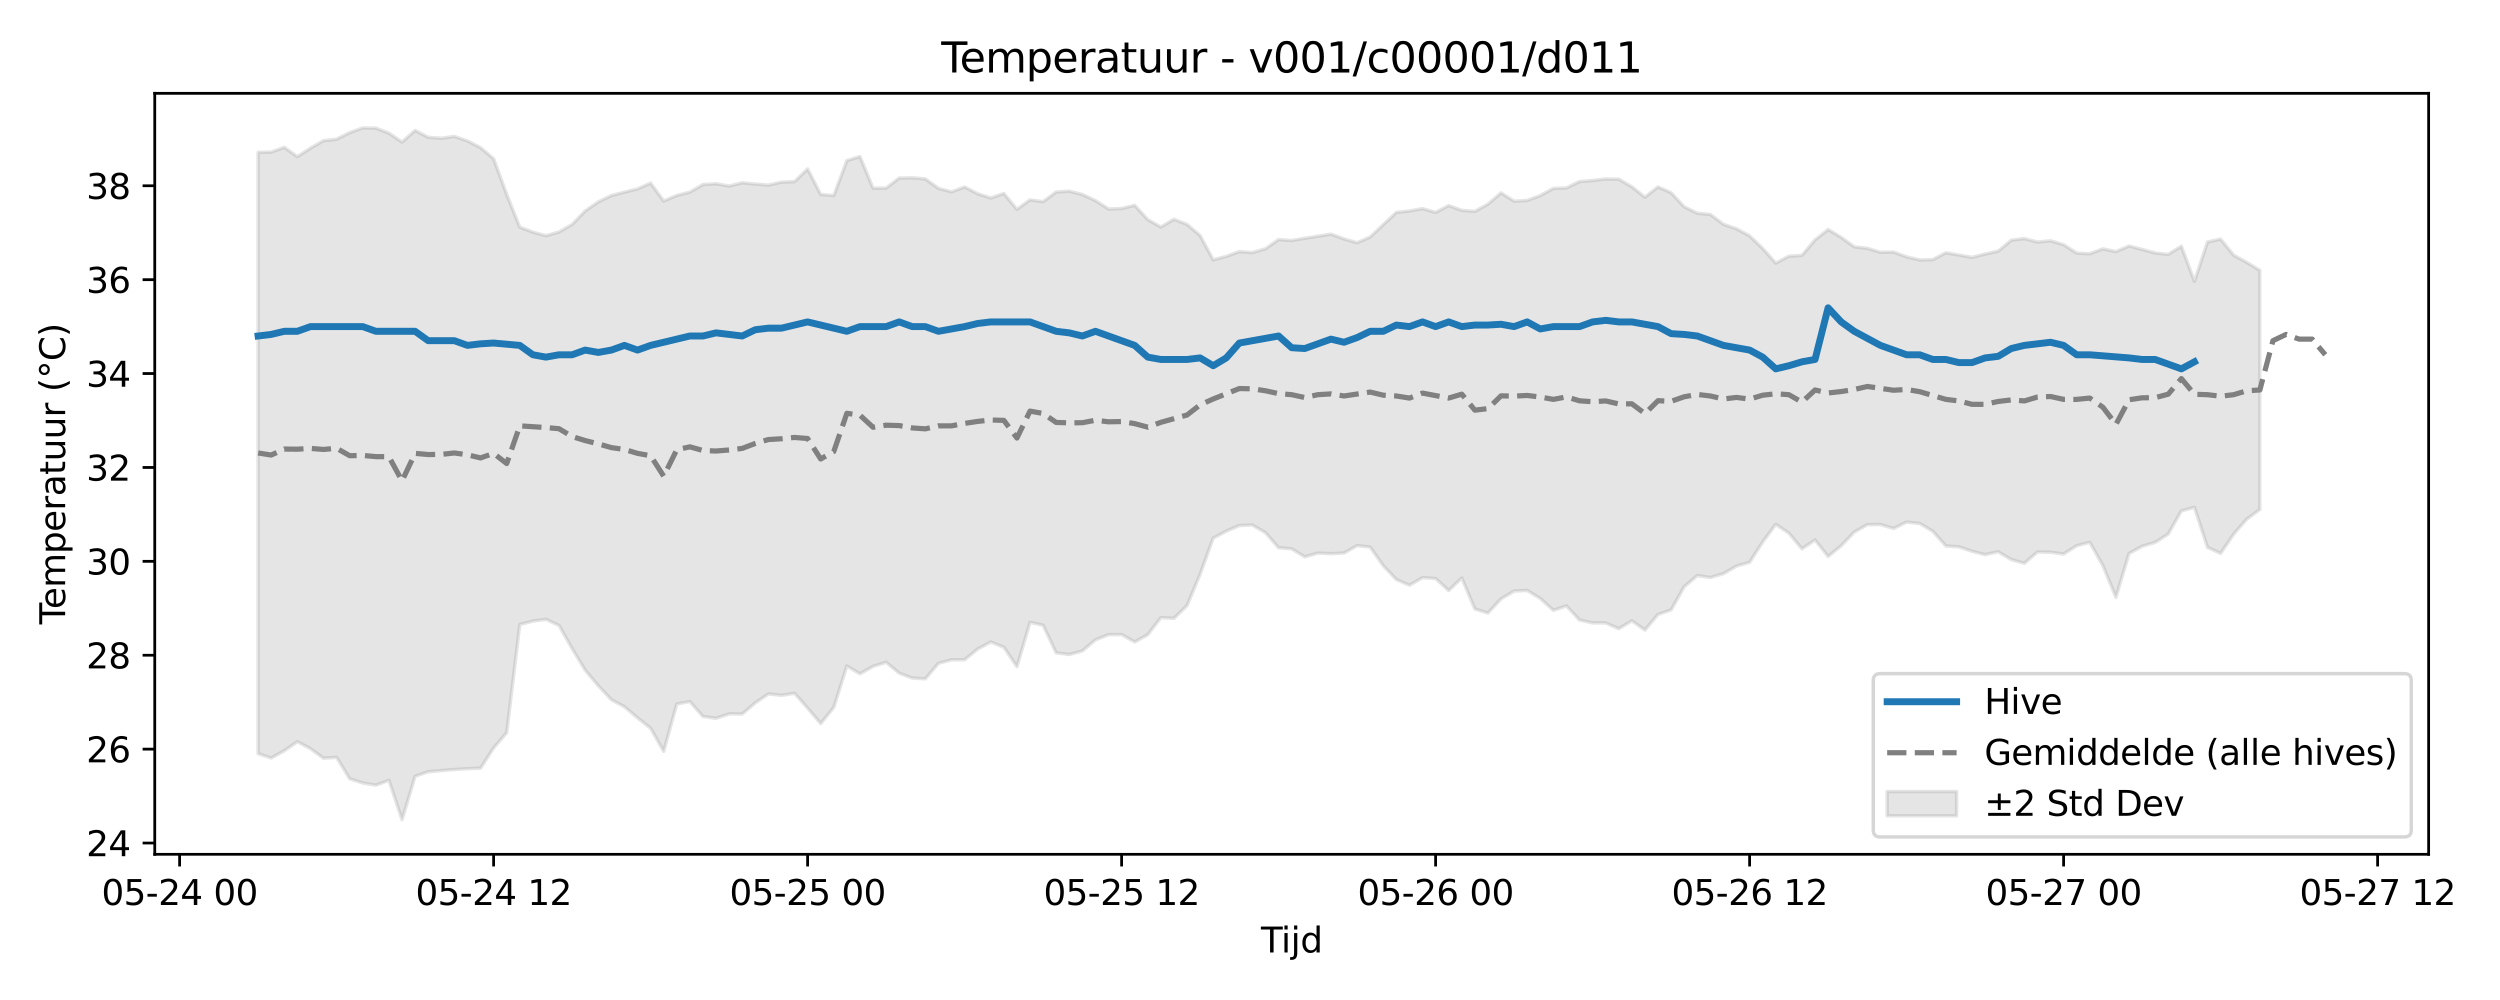 <?xml version="1.0" encoding="utf-8" standalone="no"?>
<!DOCTYPE svg PUBLIC "-//W3C//DTD SVG 1.1//EN"
  "http://www.w3.org/Graphics/SVG/1.1/DTD/svg11.dtd">
<svg xmlns:xlink="http://www.w3.org/1999/xlink" width="720pt" height="288pt" viewBox="0 0 720 288" xmlns="http://www.w3.org/2000/svg" version="1.1">
 <defs>
  <style type="text/css">*{stroke-linejoin: round; stroke-linecap: butt}</style>
 </defs>
 <g id="figure_1">
  <g id="patch_1">
   <path d="M 0 288 
L 720 288 
L 720 0 
L 0 0 
z
" style="fill: #ffffff"/>
  </g>
  <g id="axes_1">
   <g id="patch_2">
    <path d="M 44.57 246.04 
L 699.446 246.04 
L 699.446 26.88 
L 44.57 26.88 
z
" style="fill: #ffffff"/>
   </g>
   <g id="FillBetweenPolyCollection_1">
    <defs>
     <path id="maba91bcdb8" d="M 74.337 -244.13 
L 74.337 -70.957 
L 78.105 -69.687 
L 81.873 -71.782 
L 85.641 -74.391 
L 89.409 -72.397 
L 93.177 -69.637 
L 96.945 -69.883 
L 100.713 -63.713 
L 104.481 -62.502 
L 108.249 -61.875 
L 112.017 -63.262 
L 115.785 -51.922 
L 119.553 -64.438 
L 123.321 -65.73 
L 127.089 -66.07 
L 130.857 -66.375 
L 134.625 -66.624 
L 138.393 -66.769 
L 142.161 -72.581 
L 145.929 -76.986 
L 149.697 -108.134 
L 153.465 -109.117 
L 157.233 -109.633 
L 161.001 -107.872 
L 164.769 -101.206 
L 168.537 -94.987 
L 172.305 -90.502 
L 176.073 -86.492 
L 179.841 -84.457 
L 183.609 -81.273 
L 187.377 -78.252 
L 191.145 -71.609 
L 194.913 -85.254 
L 198.681 -85.956 
L 202.449 -81.662 
L 206.217 -81.135 
L 209.985 -82.392 
L 213.753 -82.361 
L 217.521 -85.578 
L 221.289 -88.126 
L 225.057 -87.739 
L 228.825 -88.329 
L 232.593 -84.074 
L 236.361 -79.616 
L 240.129 -84.271 
L 243.897 -96.202 
L 247.665 -93.943 
L 251.433 -96.08 
L 255.201 -97.273 
L 258.969 -94.139 
L 262.736 -92.714 
L 266.504 -92.507 
L 270.272 -96.965 
L 274.04 -97.968 
L 277.808 -97.986 
L 281.576 -101.076 
L 285.344 -103.115 
L 289.112 -101.591 
L 292.88 -95.995 
L 296.648 -108.771 
L 300.416 -107.933 
L 304.184 -99.953 
L 307.952 -99.5 
L 311.72 -100.528 
L 315.488 -103.72 
L 319.256 -105.224 
L 323.024 -105.251 
L 326.792 -103.121 
L 330.56 -105.219 
L 334.328 -110.129 
L 338.096 -109.917 
L 341.864 -113.588 
L 345.632 -122.631 
L 349.4 -133.014 
L 353.168 -135.038 
L 356.936 -136.657 
L 360.704 -136.785 
L 364.472 -134.566 
L 368.24 -130.263 
L 372.008 -129.933 
L 375.776 -127.637 
L 379.544 -128.704 
L 383.312 -128.546 
L 387.08 -128.723 
L 390.848 -130.866 
L 394.616 -130.429 
L 398.384 -125.067 
L 402.152 -121.089 
L 405.92 -119.466 
L 409.688 -121.643 
L 413.456 -121.386 
L 417.224 -117.934 
L 420.992 -121.539 
L 424.76 -112.617 
L 428.528 -111.452 
L 432.296 -115.537 
L 436.064 -117.77 
L 439.832 -117.945 
L 443.6 -115.645 
L 447.368 -112.232 
L 451.136 -113.506 
L 454.904 -109.438 
L 458.672 -108.599 
L 462.44 -108.591 
L 466.208 -106.938 
L 469.976 -109.215 
L 473.744 -106.557 
L 477.512 -111.051 
L 481.28 -112.34 
L 485.048 -119.028 
L 488.816 -122.221 
L 492.584 -121.677 
L 496.352 -122.786 
L 500.12 -124.987 
L 503.888 -126.049 
L 507.656 -131.919 
L 511.424 -136.982 
L 515.192 -134.451 
L 518.96 -129.941 
L 522.728 -132.481 
L 526.496 -127.745 
L 530.264 -130.837 
L 534.032 -134.766 
L 537.8 -136.91 
L 541.568 -136.932 
L 545.336 -135.802 
L 549.104 -137.641 
L 552.872 -137.247 
L 556.64 -135.007 
L 560.408 -130.767 
L 564.176 -130.51 
L 567.944 -129.237 
L 571.712 -128.268 
L 575.479 -129.099 
L 579.247 -126.841 
L 583.015 -125.772 
L 586.783 -129.018 
L 590.551 -128.955 
L 594.319 -128.437 
L 598.087 -130.848 
L 601.855 -131.811 
L 605.623 -125.124 
L 609.391 -116.001 
L 613.159 -128.598 
L 616.927 -130.69 
L 620.695 -131.795 
L 624.463 -134.23 
L 628.231 -140.862 
L 631.999 -141.898 
L 635.767 -130.353 
L 639.535 -128.627 
L 643.303 -134.177 
L 647.071 -138.491 
L 650.839 -141.266 
L 650.839 -210.103 
L 650.839 -210.103 
L 647.071 -212.427 
L 643.303 -214.487 
L 639.535 -219.136 
L 635.767 -218.312 
L 631.999 -206.992 
L 628.231 -217.086 
L 624.463 -214.735 
L 620.695 -215.142 
L 616.927 -216.171 
L 613.159 -217.137 
L 609.391 -215.536 
L 605.623 -216.329 
L 601.855 -214.901 
L 598.087 -215.112 
L 594.319 -217.523 
L 590.551 -218.658 
L 586.783 -218.295 
L 583.015 -219.286 
L 579.247 -218.818 
L 575.479 -215.659 
L 571.712 -214.837 
L 567.944 -213.869 
L 564.176 -214.549 
L 560.408 -215.193 
L 556.64 -213.207 
L 552.872 -213.145 
L 549.104 -214.028 
L 545.336 -215.416 
L 541.568 -215.338 
L 537.8 -216.486 
L 534.032 -216.903 
L 530.264 -219.63 
L 526.496 -221.896 
L 522.728 -218.888 
L 518.96 -214.441 
L 515.192 -214.213 
L 511.424 -212.209 
L 507.656 -216.444 
L 503.888 -220.062 
L 500.12 -222.1 
L 496.352 -223.4 
L 492.584 -226.236 
L 488.816 -226.594 
L 485.048 -228.435 
L 481.28 -232.493 
L 477.512 -234.158 
L 473.744 -231.201 
L 469.976 -234.192 
L 466.208 -236.393 
L 462.44 -236.468 
L 458.672 -236.009 
L 454.904 -235.696 
L 451.136 -233.881 
L 447.368 -233.728 
L 443.6 -231.668 
L 439.832 -230.269 
L 436.064 -230.068 
L 432.296 -232.451 
L 428.528 -229.19 
L 424.76 -227.123 
L 420.992 -227.426 
L 417.224 -228.777 
L 413.456 -226.827 
L 409.688 -227.923 
L 405.92 -227.246 
L 402.152 -226.824 
L 398.384 -223.297 
L 394.616 -219.738 
L 390.848 -218.099 
L 387.08 -219.191 
L 383.312 -220.569 
L 379.544 -219.96 
L 375.776 -219.375 
L 372.008 -218.732 
L 368.24 -219.003 
L 364.472 -216.352 
L 360.704 -215.259 
L 356.936 -215.537 
L 353.168 -214.152 
L 349.4 -213.172 
L 345.632 -220.174 
L 341.864 -223.358 
L 338.096 -224.85 
L 334.328 -222.611 
L 330.56 -224.742 
L 326.792 -228.867 
L 323.024 -227.939 
L 319.256 -227.816 
L 315.488 -230.221 
L 311.72 -231.986 
L 307.952 -232.939 
L 304.184 -232.712 
L 300.416 -229.915 
L 296.648 -230.429 
L 292.88 -227.7 
L 289.112 -232.276 
L 285.344 -230.977 
L 281.576 -232.19 
L 277.808 -234.153 
L 274.04 -232.744 
L 270.272 -233.747 
L 266.504 -236.476 
L 262.736 -236.795 
L 258.969 -236.723 
L 255.201 -233.814 
L 251.433 -233.805 
L 247.665 -242.913 
L 243.897 -241.735 
L 240.129 -231.673 
L 236.361 -232.001 
L 232.593 -239.351 
L 228.825 -235.697 
L 225.057 -235.536 
L 221.289 -234.698 
L 217.521 -234.993 
L 213.753 -235.356 
L 209.985 -234.423 
L 206.217 -235.079 
L 202.449 -234.852 
L 198.681 -232.661 
L 194.913 -231.712 
L 191.145 -230.093 
L 187.377 -235.258 
L 183.609 -233.589 
L 179.841 -232.658 
L 176.073 -231.675 
L 172.305 -229.843 
L 168.537 -227.236 
L 164.769 -223.346 
L 161.001 -221.187 
L 157.233 -220.102 
L 153.465 -221.144 
L 149.697 -222.577 
L 145.929 -232.017 
L 142.161 -242.281 
L 138.393 -245.464 
L 134.625 -247.411 
L 130.857 -248.712 
L 127.089 -248.191 
L 123.321 -248.456 
L 119.553 -250.424 
L 115.785 -247.076 
L 112.017 -249.647 
L 108.249 -251.109 
L 104.481 -251.158 
L 100.713 -249.797 
L 96.945 -247.909 
L 93.177 -247.479 
L 89.409 -245.32 
L 85.641 -242.875 
L 81.873 -245.559 
L 78.105 -244.199 
L 74.337 -244.13 
z
" style="stroke: #808080; stroke-opacity: 0.2"/>
    </defs>
    <g clip-path="url(#peae46ed55b)">
     <use xlink:href="#maba91bcdb8" x="0" y="288" style="fill: #808080; fill-opacity: 0.2; stroke: #808080; stroke-opacity: 0.2"/>
    </g>
   </g>
   <g id="matplotlib.axis_1">
    <g id="xtick_1">
     <g id="line2d_1">
      <defs>
       <path id="m6ab0588219" d="M 0 0 
L 0 3.5 
" style="stroke: #000000; stroke-width: 0.8"/>
      </defs>
      <g>
       <use xlink:href="#m6ab0588219" x="51.729" y="246.04" style="stroke: #000000; stroke-width: 0.8"/>
      </g>
     </g>
     <g id="text_1">
      <!-- 05-24 00 -->
      <g transform="translate(29.249 260.638) scale(0.1 -0.1)">
       <defs>
        <path id="DejaVuSans-30" d="M 2034 4250 
Q 1547 4250 1301 3770 
Q 1056 3291 1056 2328 
Q 1056 1369 1301 889 
Q 1547 409 2034 409 
Q 2525 409 2770 889 
Q 3016 1369 3016 2328 
Q 3016 3291 2770 3770 
Q 2525 4250 2034 4250 
z
M 2034 4750 
Q 2819 4750 3233 4129 
Q 3647 3509 3647 2328 
Q 3647 1150 3233 529 
Q 2819 -91 2034 -91 
Q 1250 -91 836 529 
Q 422 1150 422 2328 
Q 422 3509 836 4129 
Q 1250 4750 2034 4750 
z
" transform="scale(0.016)"/>
        <path id="DejaVuSans-35" d="M 691 4666 
L 3169 4666 
L 3169 4134 
L 1269 4134 
L 1269 2991 
Q 1406 3038 1543 3061 
Q 1681 3084 1819 3084 
Q 2600 3084 3056 2656 
Q 3513 2228 3513 1497 
Q 3513 744 3044 326 
Q 2575 -91 1722 -91 
Q 1428 -91 1123 -41 
Q 819 9 494 109 
L 494 744 
Q 775 591 1075 516 
Q 1375 441 1709 441 
Q 2250 441 2565 725 
Q 2881 1009 2881 1497 
Q 2881 1984 2565 2268 
Q 2250 2553 1709 2553 
Q 1456 2553 1204 2497 
Q 953 2441 691 2322 
L 691 4666 
z
" transform="scale(0.016)"/>
        <path id="DejaVuSans-2d" d="M 313 2009 
L 1997 2009 
L 1997 1497 
L 313 1497 
L 313 2009 
z
" transform="scale(0.016)"/>
        <path id="DejaVuSans-32" d="M 1228 531 
L 3431 531 
L 3431 0 
L 469 0 
L 469 531 
Q 828 903 1448 1529 
Q 2069 2156 2228 2338 
Q 2531 2678 2651 2914 
Q 2772 3150 2772 3378 
Q 2772 3750 2511 3984 
Q 2250 4219 1831 4219 
Q 1534 4219 1204 4116 
Q 875 4013 500 3803 
L 500 4441 
Q 881 4594 1212 4672 
Q 1544 4750 1819 4750 
Q 2544 4750 2975 4387 
Q 3406 4025 3406 3419 
Q 3406 3131 3298 2873 
Q 3191 2616 2906 2266 
Q 2828 2175 2409 1742 
Q 1991 1309 1228 531 
z
" transform="scale(0.016)"/>
        <path id="DejaVuSans-34" d="M 2419 4116 
L 825 1625 
L 2419 1625 
L 2419 4116 
z
M 2253 4666 
L 3047 4666 
L 3047 1625 
L 3713 1625 
L 3713 1100 
L 3047 1100 
L 3047 0 
L 2419 0 
L 2419 1100 
L 313 1100 
L 313 1709 
L 2253 4666 
z
" transform="scale(0.016)"/>
        <path id="DejaVuSans-20" transform="scale(0.016)"/>
       </defs>
       <use xlink:href="#DejaVuSans-30"/>
       <use xlink:href="#DejaVuSans-35" transform="translate(63.623 0)"/>
       <use xlink:href="#DejaVuSans-2d" transform="translate(127.246 0)"/>
       <use xlink:href="#DejaVuSans-32" transform="translate(163.33 0)"/>
       <use xlink:href="#DejaVuSans-34" transform="translate(226.953 0)"/>
       <use xlink:href="#DejaVuSans-20" transform="translate(290.576 0)"/>
       <use xlink:href="#DejaVuSans-30" transform="translate(322.363 0)"/>
       <use xlink:href="#DejaVuSans-30" transform="translate(385.986 0)"/>
      </g>
     </g>
    </g>
    <g id="xtick_2">
     <g id="line2d_2">
      <g>
       <use xlink:href="#m6ab0588219" x="142.161" y="246.04" style="stroke: #000000; stroke-width: 0.8"/>
      </g>
     </g>
     <g id="text_2">
      <!-- 05-24 12 -->
      <g transform="translate(119.68 260.638) scale(0.1 -0.1)">
       <defs>
        <path id="DejaVuSans-31" d="M 794 531 
L 1825 531 
L 1825 4091 
L 703 3866 
L 703 4441 
L 1819 4666 
L 2450 4666 
L 2450 531 
L 3481 531 
L 3481 0 
L 794 0 
L 794 531 
z
" transform="scale(0.016)"/>
       </defs>
       <use xlink:href="#DejaVuSans-30"/>
       <use xlink:href="#DejaVuSans-35" transform="translate(63.623 0)"/>
       <use xlink:href="#DejaVuSans-2d" transform="translate(127.246 0)"/>
       <use xlink:href="#DejaVuSans-32" transform="translate(163.33 0)"/>
       <use xlink:href="#DejaVuSans-34" transform="translate(226.953 0)"/>
       <use xlink:href="#DejaVuSans-20" transform="translate(290.576 0)"/>
       <use xlink:href="#DejaVuSans-31" transform="translate(322.363 0)"/>
       <use xlink:href="#DejaVuSans-32" transform="translate(385.986 0)"/>
      </g>
     </g>
    </g>
    <g id="xtick_3">
     <g id="line2d_3">
      <g>
       <use xlink:href="#m6ab0588219" x="232.593" y="246.04" style="stroke: #000000; stroke-width: 0.8"/>
      </g>
     </g>
     <g id="text_3">
      <!-- 05-25 00 -->
      <g transform="translate(210.112 260.638) scale(0.1 -0.1)">
       <use xlink:href="#DejaVuSans-30"/>
       <use xlink:href="#DejaVuSans-35" transform="translate(63.623 0)"/>
       <use xlink:href="#DejaVuSans-2d" transform="translate(127.246 0)"/>
       <use xlink:href="#DejaVuSans-32" transform="translate(163.33 0)"/>
       <use xlink:href="#DejaVuSans-35" transform="translate(226.953 0)"/>
       <use xlink:href="#DejaVuSans-20" transform="translate(290.576 0)"/>
       <use xlink:href="#DejaVuSans-30" transform="translate(322.363 0)"/>
       <use xlink:href="#DejaVuSans-30" transform="translate(385.986 0)"/>
      </g>
     </g>
    </g>
    <g id="xtick_4">
     <g id="line2d_4">
      <g>
       <use xlink:href="#m6ab0588219" x="323.024" y="246.04" style="stroke: #000000; stroke-width: 0.8"/>
      </g>
     </g>
     <g id="text_4">
      <!-- 05-25 12 -->
      <g transform="translate(300.544 260.638) scale(0.1 -0.1)">
       <use xlink:href="#DejaVuSans-30"/>
       <use xlink:href="#DejaVuSans-35" transform="translate(63.623 0)"/>
       <use xlink:href="#DejaVuSans-2d" transform="translate(127.246 0)"/>
       <use xlink:href="#DejaVuSans-32" transform="translate(163.33 0)"/>
       <use xlink:href="#DejaVuSans-35" transform="translate(226.953 0)"/>
       <use xlink:href="#DejaVuSans-20" transform="translate(290.576 0)"/>
       <use xlink:href="#DejaVuSans-31" transform="translate(322.363 0)"/>
       <use xlink:href="#DejaVuSans-32" transform="translate(385.986 0)"/>
      </g>
     </g>
    </g>
    <g id="xtick_5">
     <g id="line2d_5">
      <g>
       <use xlink:href="#m6ab0588219" x="413.456" y="246.04" style="stroke: #000000; stroke-width: 0.8"/>
      </g>
     </g>
     <g id="text_5">
      <!-- 05-26 00 -->
      <g transform="translate(390.976 260.638) scale(0.1 -0.1)">
       <defs>
        <path id="DejaVuSans-36" d="M 2113 2584 
Q 1688 2584 1439 2293 
Q 1191 2003 1191 1497 
Q 1191 994 1439 701 
Q 1688 409 2113 409 
Q 2538 409 2786 701 
Q 3034 994 3034 1497 
Q 3034 2003 2786 2293 
Q 2538 2584 2113 2584 
z
M 3366 4563 
L 3366 3988 
Q 3128 4100 2886 4159 
Q 2644 4219 2406 4219 
Q 1781 4219 1451 3797 
Q 1122 3375 1075 2522 
Q 1259 2794 1537 2939 
Q 1816 3084 2150 3084 
Q 2853 3084 3261 2657 
Q 3669 2231 3669 1497 
Q 3669 778 3244 343 
Q 2819 -91 2113 -91 
Q 1303 -91 875 529 
Q 447 1150 447 2328 
Q 447 3434 972 4092 
Q 1497 4750 2381 4750 
Q 2619 4750 2861 4703 
Q 3103 4656 3366 4563 
z
" transform="scale(0.016)"/>
       </defs>
       <use xlink:href="#DejaVuSans-30"/>
       <use xlink:href="#DejaVuSans-35" transform="translate(63.623 0)"/>
       <use xlink:href="#DejaVuSans-2d" transform="translate(127.246 0)"/>
       <use xlink:href="#DejaVuSans-32" transform="translate(163.33 0)"/>
       <use xlink:href="#DejaVuSans-36" transform="translate(226.953 0)"/>
       <use xlink:href="#DejaVuSans-20" transform="translate(290.576 0)"/>
       <use xlink:href="#DejaVuSans-30" transform="translate(322.363 0)"/>
       <use xlink:href="#DejaVuSans-30" transform="translate(385.986 0)"/>
      </g>
     </g>
    </g>
    <g id="xtick_6">
     <g id="line2d_6">
      <g>
       <use xlink:href="#m6ab0588219" x="503.888" y="246.04" style="stroke: #000000; stroke-width: 0.8"/>
      </g>
     </g>
     <g id="text_6">
      <!-- 05-26 12 -->
      <g transform="translate(481.407 260.638) scale(0.1 -0.1)">
       <use xlink:href="#DejaVuSans-30"/>
       <use xlink:href="#DejaVuSans-35" transform="translate(63.623 0)"/>
       <use xlink:href="#DejaVuSans-2d" transform="translate(127.246 0)"/>
       <use xlink:href="#DejaVuSans-32" transform="translate(163.33 0)"/>
       <use xlink:href="#DejaVuSans-36" transform="translate(226.953 0)"/>
       <use xlink:href="#DejaVuSans-20" transform="translate(290.576 0)"/>
       <use xlink:href="#DejaVuSans-31" transform="translate(322.363 0)"/>
       <use xlink:href="#DejaVuSans-32" transform="translate(385.986 0)"/>
      </g>
     </g>
    </g>
    <g id="xtick_7">
     <g id="line2d_7">
      <g>
       <use xlink:href="#m6ab0588219" x="594.319" y="246.04" style="stroke: #000000; stroke-width: 0.8"/>
      </g>
     </g>
     <g id="text_7">
      <!-- 05-27 00 -->
      <g transform="translate(571.839 260.638) scale(0.1 -0.1)">
       <defs>
        <path id="DejaVuSans-37" d="M 525 4666 
L 3525 4666 
L 3525 4397 
L 1831 0 
L 1172 0 
L 2766 4134 
L 525 4134 
L 525 4666 
z
" transform="scale(0.016)"/>
       </defs>
       <use xlink:href="#DejaVuSans-30"/>
       <use xlink:href="#DejaVuSans-35" transform="translate(63.623 0)"/>
       <use xlink:href="#DejaVuSans-2d" transform="translate(127.246 0)"/>
       <use xlink:href="#DejaVuSans-32" transform="translate(163.33 0)"/>
       <use xlink:href="#DejaVuSans-37" transform="translate(226.953 0)"/>
       <use xlink:href="#DejaVuSans-20" transform="translate(290.576 0)"/>
       <use xlink:href="#DejaVuSans-30" transform="translate(322.363 0)"/>
       <use xlink:href="#DejaVuSans-30" transform="translate(385.986 0)"/>
      </g>
     </g>
    </g>
    <g id="xtick_8">
     <g id="line2d_8">
      <g>
       <use xlink:href="#m6ab0588219" x="684.751" y="246.04" style="stroke: #000000; stroke-width: 0.8"/>
      </g>
     </g>
     <g id="text_8">
      <!-- 05-27 12 -->
      <g transform="translate(662.271 260.638) scale(0.1 -0.1)">
       <use xlink:href="#DejaVuSans-30"/>
       <use xlink:href="#DejaVuSans-35" transform="translate(63.623 0)"/>
       <use xlink:href="#DejaVuSans-2d" transform="translate(127.246 0)"/>
       <use xlink:href="#DejaVuSans-32" transform="translate(163.33 0)"/>
       <use xlink:href="#DejaVuSans-37" transform="translate(226.953 0)"/>
       <use xlink:href="#DejaVuSans-20" transform="translate(290.576 0)"/>
       <use xlink:href="#DejaVuSans-31" transform="translate(322.363 0)"/>
       <use xlink:href="#DejaVuSans-32" transform="translate(385.986 0)"/>
      </g>
     </g>
    </g>
    <g id="text_9">
     <!-- Tijd -->
     <g transform="translate(363.158 274.317) scale(0.1 -0.1)">
      <defs>
       <path id="DejaVuSans-54" d="M -19 4666 
L 3928 4666 
L 3928 4134 
L 2272 4134 
L 2272 0 
L 1638 0 
L 1638 4134 
L -19 4134 
L -19 4666 
z
" transform="scale(0.016)"/>
       <path id="DejaVuSans-69" d="M 603 3500 
L 1178 3500 
L 1178 0 
L 603 0 
L 603 3500 
z
M 603 4863 
L 1178 4863 
L 1178 4134 
L 603 4134 
L 603 4863 
z
" transform="scale(0.016)"/>
       <path id="DejaVuSans-6a" d="M 603 3500 
L 1178 3500 
L 1178 -63 
Q 1178 -731 923 -1031 
Q 669 -1331 103 -1331 
L -116 -1331 
L -116 -844 
L 38 -844 
Q 366 -844 484 -692 
Q 603 -541 603 -63 
L 603 3500 
z
M 603 4863 
L 1178 4863 
L 1178 4134 
L 603 4134 
L 603 4863 
z
" transform="scale(0.016)"/>
       <path id="DejaVuSans-64" d="M 2906 2969 
L 2906 4863 
L 3481 4863 
L 3481 0 
L 2906 0 
L 2906 525 
Q 2725 213 2448 61 
Q 2172 -91 1784 -91 
Q 1150 -91 751 415 
Q 353 922 353 1747 
Q 353 2572 751 3078 
Q 1150 3584 1784 3584 
Q 2172 3584 2448 3432 
Q 2725 3281 2906 2969 
z
M 947 1747 
Q 947 1113 1208 752 
Q 1469 391 1925 391 
Q 2381 391 2643 752 
Q 2906 1113 2906 1747 
Q 2906 2381 2643 2742 
Q 2381 3103 1925 3103 
Q 1469 3103 1208 2742 
Q 947 2381 947 1747 
z
" transform="scale(0.016)"/>
      </defs>
      <use xlink:href="#DejaVuSans-54"/>
      <use xlink:href="#DejaVuSans-69" transform="translate(57.959 0)"/>
      <use xlink:href="#DejaVuSans-6a" transform="translate(85.742 0)"/>
      <use xlink:href="#DejaVuSans-64" transform="translate(113.525 0)"/>
     </g>
    </g>
   </g>
   <g id="matplotlib.axis_2">
    <g id="ytick_1">
     <g id="line2d_9">
      <defs>
       <path id="m43d854be98" d="M 0 0 
L -3.5 0 
" style="stroke: #000000; stroke-width: 0.8"/>
      </defs>
      <g>
       <use xlink:href="#m43d854be98" x="44.57" y="242.793" style="stroke: #000000; stroke-width: 0.8"/>
      </g>
     </g>
     <g id="text_10">
      <!-- 24 -->
      <g transform="translate(24.845 246.592) scale(0.1 -0.1)">
       <use xlink:href="#DejaVuSans-32"/>
       <use xlink:href="#DejaVuSans-34" transform="translate(63.623 0)"/>
      </g>
     </g>
    </g>
    <g id="ytick_2">
     <g id="line2d_10">
      <g>
       <use xlink:href="#m43d854be98" x="44.57" y="215.751" style="stroke: #000000; stroke-width: 0.8"/>
      </g>
     </g>
     <g id="text_11">
      <!-- 26 -->
      <g transform="translate(24.845 219.55) scale(0.1 -0.1)">
       <use xlink:href="#DejaVuSans-32"/>
       <use xlink:href="#DejaVuSans-36" transform="translate(63.623 0)"/>
      </g>
     </g>
    </g>
    <g id="ytick_3">
     <g id="line2d_11">
      <g>
       <use xlink:href="#m43d854be98" x="44.57" y="188.709" style="stroke: #000000; stroke-width: 0.8"/>
      </g>
     </g>
     <g id="text_12">
      <!-- 28 -->
      <g transform="translate(24.845 192.508) scale(0.1 -0.1)">
       <defs>
        <path id="DejaVuSans-38" d="M 2034 2216 
Q 1584 2216 1326 1975 
Q 1069 1734 1069 1313 
Q 1069 891 1326 650 
Q 1584 409 2034 409 
Q 2484 409 2743 651 
Q 3003 894 3003 1313 
Q 3003 1734 2745 1975 
Q 2488 2216 2034 2216 
z
M 1403 2484 
Q 997 2584 770 2862 
Q 544 3141 544 3541 
Q 544 4100 942 4425 
Q 1341 4750 2034 4750 
Q 2731 4750 3128 4425 
Q 3525 4100 3525 3541 
Q 3525 3141 3298 2862 
Q 3072 2584 2669 2484 
Q 3125 2378 3379 2068 
Q 3634 1759 3634 1313 
Q 3634 634 3220 271 
Q 2806 -91 2034 -91 
Q 1263 -91 848 271 
Q 434 634 434 1313 
Q 434 1759 690 2068 
Q 947 2378 1403 2484 
z
M 1172 3481 
Q 1172 3119 1398 2916 
Q 1625 2713 2034 2713 
Q 2441 2713 2670 2916 
Q 2900 3119 2900 3481 
Q 2900 3844 2670 4047 
Q 2441 4250 2034 4250 
Q 1625 4250 1398 4047 
Q 1172 3844 1172 3481 
z
" transform="scale(0.016)"/>
       </defs>
       <use xlink:href="#DejaVuSans-32"/>
       <use xlink:href="#DejaVuSans-38" transform="translate(63.623 0)"/>
      </g>
     </g>
    </g>
    <g id="ytick_4">
     <g id="line2d_12">
      <g>
       <use xlink:href="#m43d854be98" x="44.57" y="161.667" style="stroke: #000000; stroke-width: 0.8"/>
      </g>
     </g>
     <g id="text_13">
      <!-- 30 -->
      <g transform="translate(24.845 165.466) scale(0.1 -0.1)">
       <defs>
        <path id="DejaVuSans-33" d="M 2597 2516 
Q 3050 2419 3304 2112 
Q 3559 1806 3559 1356 
Q 3559 666 3084 287 
Q 2609 -91 1734 -91 
Q 1441 -91 1130 -33 
Q 819 25 488 141 
L 488 750 
Q 750 597 1062 519 
Q 1375 441 1716 441 
Q 2309 441 2620 675 
Q 2931 909 2931 1356 
Q 2931 1769 2642 2001 
Q 2353 2234 1838 2234 
L 1294 2234 
L 1294 2753 
L 1863 2753 
Q 2328 2753 2575 2939 
Q 2822 3125 2822 3475 
Q 2822 3834 2567 4026 
Q 2313 4219 1838 4219 
Q 1578 4219 1281 4162 
Q 984 4106 628 3988 
L 628 4550 
Q 988 4650 1302 4700 
Q 1616 4750 1894 4750 
Q 2613 4750 3031 4423 
Q 3450 4097 3450 3541 
Q 3450 3153 3228 2886 
Q 3006 2619 2597 2516 
z
" transform="scale(0.016)"/>
       </defs>
       <use xlink:href="#DejaVuSans-33"/>
       <use xlink:href="#DejaVuSans-30" transform="translate(63.623 0)"/>
      </g>
     </g>
    </g>
    <g id="ytick_5">
     <g id="line2d_13">
      <g>
       <use xlink:href="#m43d854be98" x="44.57" y="134.625" style="stroke: #000000; stroke-width: 0.8"/>
      </g>
     </g>
     <g id="text_14">
      <!-- 32 -->
      <g transform="translate(24.845 138.424) scale(0.1 -0.1)">
       <use xlink:href="#DejaVuSans-33"/>
       <use xlink:href="#DejaVuSans-32" transform="translate(63.623 0)"/>
      </g>
     </g>
    </g>
    <g id="ytick_6">
     <g id="line2d_14">
      <g>
       <use xlink:href="#m43d854be98" x="44.57" y="107.583" style="stroke: #000000; stroke-width: 0.8"/>
      </g>
     </g>
     <g id="text_15">
      <!-- 34 -->
      <g transform="translate(24.845 111.383) scale(0.1 -0.1)">
       <use xlink:href="#DejaVuSans-33"/>
       <use xlink:href="#DejaVuSans-34" transform="translate(63.623 0)"/>
      </g>
     </g>
    </g>
    <g id="ytick_7">
     <g id="line2d_15">
      <g>
       <use xlink:href="#m43d854be98" x="44.57" y="80.542" style="stroke: #000000; stroke-width: 0.8"/>
      </g>
     </g>
     <g id="text_16">
      <!-- 36 -->
      <g transform="translate(24.845 84.341) scale(0.1 -0.1)">
       <use xlink:href="#DejaVuSans-33"/>
       <use xlink:href="#DejaVuSans-36" transform="translate(63.623 0)"/>
      </g>
     </g>
    </g>
    <g id="ytick_8">
     <g id="line2d_16">
      <g>
       <use xlink:href="#m43d854be98" x="44.57" y="53.5" style="stroke: #000000; stroke-width: 0.8"/>
      </g>
     </g>
     <g id="text_17">
      <!-- 38 -->
      <g transform="translate(24.845 57.299) scale(0.1 -0.1)">
       <use xlink:href="#DejaVuSans-33"/>
       <use xlink:href="#DejaVuSans-38" transform="translate(63.623 0)"/>
      </g>
     </g>
    </g>
    <g id="text_18">
     <!-- Temperatuur (°C) -->
     <g transform="translate(18.765 179.816) rotate(-90) scale(0.1 -0.1)">
      <defs>
       <path id="DejaVuSans-65" d="M 3597 1894 
L 3597 1613 
L 953 1613 
Q 991 1019 1311 708 
Q 1631 397 2203 397 
Q 2534 397 2845 478 
Q 3156 559 3463 722 
L 3463 178 
Q 3153 47 2828 -22 
Q 2503 -91 2169 -91 
Q 1331 -91 842 396 
Q 353 884 353 1716 
Q 353 2575 817 3079 
Q 1281 3584 2069 3584 
Q 2775 3584 3186 3129 
Q 3597 2675 3597 1894 
z
M 3022 2063 
Q 3016 2534 2758 2815 
Q 2500 3097 2075 3097 
Q 1594 3097 1305 2825 
Q 1016 2553 972 2059 
L 3022 2063 
z
" transform="scale(0.016)"/>
       <path id="DejaVuSans-6d" d="M 3328 2828 
Q 3544 3216 3844 3400 
Q 4144 3584 4550 3584 
Q 5097 3584 5394 3201 
Q 5691 2819 5691 2113 
L 5691 0 
L 5113 0 
L 5113 2094 
Q 5113 2597 4934 2840 
Q 4756 3084 4391 3084 
Q 3944 3084 3684 2787 
Q 3425 2491 3425 1978 
L 3425 0 
L 2847 0 
L 2847 2094 
Q 2847 2600 2669 2842 
Q 2491 3084 2119 3084 
Q 1678 3084 1418 2786 
Q 1159 2488 1159 1978 
L 1159 0 
L 581 0 
L 581 3500 
L 1159 3500 
L 1159 2956 
Q 1356 3278 1631 3431 
Q 1906 3584 2284 3584 
Q 2666 3584 2933 3390 
Q 3200 3197 3328 2828 
z
" transform="scale(0.016)"/>
       <path id="DejaVuSans-70" d="M 1159 525 
L 1159 -1331 
L 581 -1331 
L 581 3500 
L 1159 3500 
L 1159 2969 
Q 1341 3281 1617 3432 
Q 1894 3584 2278 3584 
Q 2916 3584 3314 3078 
Q 3713 2572 3713 1747 
Q 3713 922 3314 415 
Q 2916 -91 2278 -91 
Q 1894 -91 1617 61 
Q 1341 213 1159 525 
z
M 3116 1747 
Q 3116 2381 2855 2742 
Q 2594 3103 2138 3103 
Q 1681 3103 1420 2742 
Q 1159 2381 1159 1747 
Q 1159 1113 1420 752 
Q 1681 391 2138 391 
Q 2594 391 2855 752 
Q 3116 1113 3116 1747 
z
" transform="scale(0.016)"/>
       <path id="DejaVuSans-72" d="M 2631 2963 
Q 2534 3019 2420 3045 
Q 2306 3072 2169 3072 
Q 1681 3072 1420 2755 
Q 1159 2438 1159 1844 
L 1159 0 
L 581 0 
L 581 3500 
L 1159 3500 
L 1159 2956 
Q 1341 3275 1631 3429 
Q 1922 3584 2338 3584 
Q 2397 3584 2469 3576 
Q 2541 3569 2628 3553 
L 2631 2963 
z
" transform="scale(0.016)"/>
       <path id="DejaVuSans-61" d="M 2194 1759 
Q 1497 1759 1228 1600 
Q 959 1441 959 1056 
Q 959 750 1161 570 
Q 1363 391 1709 391 
Q 2188 391 2477 730 
Q 2766 1069 2766 1631 
L 2766 1759 
L 2194 1759 
z
M 3341 1997 
L 3341 0 
L 2766 0 
L 2766 531 
Q 2569 213 2275 61 
Q 1981 -91 1556 -91 
Q 1019 -91 701 211 
Q 384 513 384 1019 
Q 384 1609 779 1909 
Q 1175 2209 1959 2209 
L 2766 2209 
L 2766 2266 
Q 2766 2663 2505 2880 
Q 2244 3097 1772 3097 
Q 1472 3097 1187 3025 
Q 903 2953 641 2809 
L 641 3341 
Q 956 3463 1253 3523 
Q 1550 3584 1831 3584 
Q 2591 3584 2966 3190 
Q 3341 2797 3341 1997 
z
" transform="scale(0.016)"/>
       <path id="DejaVuSans-74" d="M 1172 4494 
L 1172 3500 
L 2356 3500 
L 2356 3053 
L 1172 3053 
L 1172 1153 
Q 1172 725 1289 603 
Q 1406 481 1766 481 
L 2356 481 
L 2356 0 
L 1766 0 
Q 1100 0 847 248 
Q 594 497 594 1153 
L 594 3053 
L 172 3053 
L 172 3500 
L 594 3500 
L 594 4494 
L 1172 4494 
z
" transform="scale(0.016)"/>
       <path id="DejaVuSans-75" d="M 544 1381 
L 544 3500 
L 1119 3500 
L 1119 1403 
Q 1119 906 1312 657 
Q 1506 409 1894 409 
Q 2359 409 2629 706 
Q 2900 1003 2900 1516 
L 2900 3500 
L 3475 3500 
L 3475 0 
L 2900 0 
L 2900 538 
Q 2691 219 2414 64 
Q 2138 -91 1772 -91 
Q 1169 -91 856 284 
Q 544 659 544 1381 
z
M 1991 3584 
L 1991 3584 
z
" transform="scale(0.016)"/>
       <path id="DejaVuSans-28" d="M 1984 4856 
Q 1566 4138 1362 3434 
Q 1159 2731 1159 2009 
Q 1159 1288 1364 580 
Q 1569 -128 1984 -844 
L 1484 -844 
Q 1016 -109 783 600 
Q 550 1309 550 2009 
Q 550 2706 781 3412 
Q 1013 4119 1484 4856 
L 1984 4856 
z
" transform="scale(0.016)"/>
       <path id="DejaVuSans-b0" d="M 1600 4347 
Q 1350 4347 1178 4173 
Q 1006 4000 1006 3750 
Q 1006 3503 1178 3333 
Q 1350 3163 1600 3163 
Q 1850 3163 2022 3333 
Q 2194 3503 2194 3750 
Q 2194 3997 2020 4172 
Q 1847 4347 1600 4347 
z
M 1600 4750 
Q 1800 4750 1984 4673 
Q 2169 4597 2303 4453 
Q 2447 4313 2519 4134 
Q 2591 3956 2591 3750 
Q 2591 3338 2302 3052 
Q 2013 2766 1594 2766 
Q 1172 2766 890 3047 
Q 609 3328 609 3750 
Q 609 4169 896 4459 
Q 1184 4750 1600 4750 
z
" transform="scale(0.016)"/>
       <path id="DejaVuSans-43" d="M 4122 4306 
L 4122 3641 
Q 3803 3938 3442 4084 
Q 3081 4231 2675 4231 
Q 1875 4231 1450 3742 
Q 1025 3253 1025 2328 
Q 1025 1406 1450 917 
Q 1875 428 2675 428 
Q 3081 428 3442 575 
Q 3803 722 4122 1019 
L 4122 359 
Q 3791 134 3420 21 
Q 3050 -91 2638 -91 
Q 1578 -91 968 557 
Q 359 1206 359 2328 
Q 359 3453 968 4101 
Q 1578 4750 2638 4750 
Q 3056 4750 3426 4639 
Q 3797 4528 4122 4306 
z
" transform="scale(0.016)"/>
       <path id="DejaVuSans-29" d="M 513 4856 
L 1013 4856 
Q 1481 4119 1714 3412 
Q 1947 2706 1947 2009 
Q 1947 1309 1714 600 
Q 1481 -109 1013 -844 
L 513 -844 
Q 928 -128 1133 580 
Q 1338 1288 1338 2009 
Q 1338 2731 1133 3434 
Q 928 4138 513 4856 
z
" transform="scale(0.016)"/>
      </defs>
      <use xlink:href="#DejaVuSans-54"/>
      <use xlink:href="#DejaVuSans-65" transform="translate(44.084 0)"/>
      <use xlink:href="#DejaVuSans-6d" transform="translate(105.607 0)"/>
      <use xlink:href="#DejaVuSans-70" transform="translate(203.02 0)"/>
      <use xlink:href="#DejaVuSans-65" transform="translate(266.496 0)"/>
      <use xlink:href="#DejaVuSans-72" transform="translate(328.02 0)"/>
      <use xlink:href="#DejaVuSans-61" transform="translate(369.133 0)"/>
      <use xlink:href="#DejaVuSans-74" transform="translate(430.412 0)"/>
      <use xlink:href="#DejaVuSans-75" transform="translate(469.621 0)"/>
      <use xlink:href="#DejaVuSans-75" transform="translate(533 0)"/>
      <use xlink:href="#DejaVuSans-72" transform="translate(596.379 0)"/>
      <use xlink:href="#DejaVuSans-20" transform="translate(637.492 0)"/>
      <use xlink:href="#DejaVuSans-28" transform="translate(669.279 0)"/>
      <use xlink:href="#DejaVuSans-b0" transform="translate(708.293 0)"/>
      <use xlink:href="#DejaVuSans-43" transform="translate(758.293 0)"/>
      <use xlink:href="#DejaVuSans-29" transform="translate(828.117 0)"/>
     </g>
    </g>
   </g>
   <g id="line2d_17">
    <path d="M 74.337 96.767 
L 78.105 96.316 
L 81.873 95.415 
L 85.641 95.415 
L 89.409 94.063 
L 104.481 94.063 
L 108.249 95.415 
L 119.553 95.415 
L 123.321 98.119 
L 130.857 98.119 
L 134.625 99.471 
L 138.393 99.02 
L 142.161 98.795 
L 149.697 99.471 
L 153.465 102.175 
L 157.233 102.851 
L 161.001 102.175 
L 164.769 102.175 
L 168.537 100.823 
L 172.305 101.499 
L 176.073 100.823 
L 179.841 99.471 
L 183.609 100.823 
L 187.377 99.471 
L 198.681 96.767 
L 202.449 96.767 
L 206.217 95.865 
L 213.753 96.767 
L 217.521 94.964 
L 221.289 94.513 
L 225.057 94.513 
L 232.593 92.71 
L 243.897 95.415 
L 247.665 94.063 
L 255.201 94.063 
L 258.969 92.71 
L 262.736 94.063 
L 266.504 94.063 
L 270.272 95.415 
L 277.808 94.063 
L 281.576 93.161 
L 285.344 92.71 
L 296.648 92.71 
L 304.184 95.415 
L 307.952 95.865 
L 311.72 96.767 
L 315.488 95.415 
L 326.792 99.471 
L 330.56 102.851 
L 334.328 103.527 
L 341.864 103.527 
L 345.632 103.076 
L 349.4 105.33 
L 353.168 103.076 
L 356.936 98.795 
L 368.24 96.767 
L 372.008 100.147 
L 375.776 100.372 
L 383.312 97.668 
L 387.08 98.569 
L 390.848 97.217 
L 394.616 95.415 
L 398.384 95.415 
L 402.152 93.612 
L 405.92 94.063 
L 409.688 92.71 
L 413.456 94.063 
L 417.224 92.71 
L 420.992 94.063 
L 424.76 93.612 
L 428.528 93.612 
L 432.296 93.386 
L 436.064 94.063 
L 439.832 92.71 
L 443.6 94.739 
L 447.368 94.063 
L 454.904 94.063 
L 458.672 92.71 
L 462.44 92.26 
L 466.208 92.71 
L 469.976 92.71 
L 477.512 94.063 
L 481.28 96.091 
L 485.048 96.316 
L 488.816 96.767 
L 496.352 99.471 
L 503.888 100.823 
L 507.656 102.851 
L 511.424 106.231 
L 515.192 105.33 
L 518.96 104.203 
L 522.728 103.527 
L 526.496 88.654 
L 530.264 92.71 
L 534.032 95.415 
L 541.568 99.471 
L 549.104 102.175 
L 552.872 102.175 
L 556.64 103.527 
L 560.408 103.527 
L 564.176 104.429 
L 567.944 104.429 
L 571.712 103.076 
L 575.479 102.626 
L 579.247 100.372 
L 583.015 99.471 
L 590.551 98.569 
L 594.319 99.471 
L 598.087 102.175 
L 601.855 102.175 
L 613.159 103.076 
L 616.927 103.527 
L 620.695 103.527 
L 628.231 106.231 
L 631.999 104.203 
L 631.999 104.203 
" clip-path="url(#peae46ed55b)" style="fill: none; stroke: #1f77b4; stroke-width: 2; stroke-linecap: square"/>
   </g>
   <g id="line2d_18">
    <path d="M 74.337 130.456 
L 78.105 131.057 
L 81.873 129.33 
L 85.641 129.367 
L 89.409 129.142 
L 93.177 129.442 
L 96.945 129.104 
L 100.713 131.245 
L 104.481 131.17 
L 108.249 131.508 
L 112.017 131.545 
L 115.785 138.501 
L 119.553 130.569 
L 123.321 130.907 
L 127.089 130.869 
L 130.857 130.456 
L 134.625 130.982 
L 138.393 131.884 
L 142.161 130.569 
L 145.929 133.499 
L 149.697 122.644 
L 157.233 123.132 
L 161.001 123.471 
L 164.769 125.724 
L 168.537 126.888 
L 172.305 127.827 
L 176.073 128.916 
L 179.841 129.442 
L 183.609 130.569 
L 187.377 131.245 
L 191.145 137.149 
L 194.913 129.517 
L 198.681 128.691 
L 202.449 129.743 
L 206.217 129.893 
L 209.985 129.592 
L 213.753 129.142 
L 217.521 127.715 
L 221.289 126.588 
L 225.057 126.362 
L 228.825 125.987 
L 232.593 126.287 
L 236.361 132.191 
L 240.129 130.028 
L 243.897 119.031 
L 247.665 119.572 
L 251.433 123.057 
L 255.201 122.456 
L 258.969 122.569 
L 262.736 123.245 
L 266.504 123.508 
L 270.272 122.644 
L 274.04 122.644 
L 277.808 121.931 
L 281.576 121.367 
L 285.344 120.954 
L 289.112 121.067 
L 292.88 126.152 
L 296.648 118.4 
L 300.416 119.076 
L 304.184 121.668 
L 307.952 121.78 
L 311.72 121.743 
L 315.488 121.029 
L 319.256 121.48 
L 323.024 121.405 
L 326.792 122.006 
L 330.56 123.02 
L 334.328 121.63 
L 341.864 119.527 
L 345.632 116.597 
L 349.4 114.907 
L 356.936 111.903 
L 360.704 111.978 
L 364.472 112.541 
L 368.24 113.367 
L 372.008 113.668 
L 375.776 114.494 
L 379.544 113.668 
L 383.312 113.442 
L 387.08 114.043 
L 394.616 112.917 
L 398.384 113.818 
L 402.152 114.043 
L 405.92 114.644 
L 409.688 113.217 
L 417.224 114.644 
L 420.992 113.518 
L 424.76 118.13 
L 428.528 117.679 
L 432.296 114.006 
L 436.064 114.081 
L 439.832 113.893 
L 443.6 114.344 
L 447.368 115.02 
L 451.136 114.306 
L 454.904 115.433 
L 458.672 115.696 
L 462.44 115.471 
L 466.208 116.334 
L 469.976 116.297 
L 473.744 119.121 
L 477.512 115.396 
L 481.28 115.583 
L 485.048 114.269 
L 488.816 113.593 
L 492.584 114.043 
L 496.352 114.907 
L 500.12 114.457 
L 503.888 114.945 
L 507.656 113.818 
L 511.424 113.405 
L 515.192 113.668 
L 518.96 115.809 
L 522.728 112.316 
L 526.496 113.18 
L 530.264 112.766 
L 534.032 112.166 
L 537.8 111.302 
L 545.336 112.391 
L 549.104 112.166 
L 552.872 112.804 
L 560.408 115.02 
L 564.176 115.471 
L 567.944 116.447 
L 571.712 116.447 
L 575.479 115.621 
L 579.247 115.17 
L 583.015 115.471 
L 586.783 114.344 
L 590.551 114.194 
L 594.319 115.02 
L 598.087 115.02 
L 601.855 114.644 
L 605.623 117.273 
L 609.391 122.231 
L 613.159 115.133 
L 616.927 114.569 
L 620.695 114.532 
L 624.463 113.518 
L 628.231 109.026 
L 631.999 113.555 
L 635.767 113.668 
L 639.535 114.119 
L 643.303 113.668 
L 647.071 112.541 
L 650.839 112.316 
L 654.607 98.119 
L 658.375 96.316 
L 662.143 97.668 
L 665.911 97.668 
L 669.679 102.175 
L 669.679 102.175 
" clip-path="url(#peae46ed55b)" style="fill: none; stroke-dasharray: 5.55,2.4; stroke-dashoffset: 0; stroke: #808080; stroke-width: 1.5"/>
   </g>
   <g id="patch_3">
    <path d="M 44.57 246.04 
L 44.57 26.88 
" style="fill: none; stroke: #000000; stroke-width: 0.8; stroke-linejoin: miter; stroke-linecap: square"/>
   </g>
   <g id="patch_4">
    <path d="M 699.446 246.04 
L 699.446 26.88 
" style="fill: none; stroke: #000000; stroke-width: 0.8; stroke-linejoin: miter; stroke-linecap: square"/>
   </g>
   <g id="patch_5">
    <path d="M 44.57 246.04 
L 699.446 246.04 
" style="fill: none; stroke: #000000; stroke-width: 0.8; stroke-linejoin: miter; stroke-linecap: square"/>
   </g>
   <g id="patch_6">
    <path d="M 44.57 26.88 
L 699.446 26.88 
" style="fill: none; stroke: #000000; stroke-width: 0.8; stroke-linejoin: miter; stroke-linecap: square"/>
   </g>
   <g id="text_19">
    <!-- Temperatuur - v001/c00001/d011 -->
    <g transform="translate(271.086 20.88) scale(0.12 -0.12)">
     <defs>
      <path id="DejaVuSans-76" d="M 191 3500 
L 800 3500 
L 1894 563 
L 2988 3500 
L 3597 3500 
L 2284 0 
L 1503 0 
L 191 3500 
z
" transform="scale(0.016)"/>
      <path id="DejaVuSans-2f" d="M 1625 4666 
L 2156 4666 
L 531 -594 
L 0 -594 
L 1625 4666 
z
" transform="scale(0.016)"/>
      <path id="DejaVuSans-63" d="M 3122 3366 
L 3122 2828 
Q 2878 2963 2633 3030 
Q 2388 3097 2138 3097 
Q 1578 3097 1268 2742 
Q 959 2388 959 1747 
Q 959 1106 1268 751 
Q 1578 397 2138 397 
Q 2388 397 2633 464 
Q 2878 531 3122 666 
L 3122 134 
Q 2881 22 2623 -34 
Q 2366 -91 2075 -91 
Q 1284 -91 818 406 
Q 353 903 353 1747 
Q 353 2603 823 3093 
Q 1294 3584 2113 3584 
Q 2378 3584 2631 3529 
Q 2884 3475 3122 3366 
z
" transform="scale(0.016)"/>
     </defs>
     <use xlink:href="#DejaVuSans-54"/>
     <use xlink:href="#DejaVuSans-65" transform="translate(44.084 0)"/>
     <use xlink:href="#DejaVuSans-6d" transform="translate(105.607 0)"/>
     <use xlink:href="#DejaVuSans-70" transform="translate(203.02 0)"/>
     <use xlink:href="#DejaVuSans-65" transform="translate(266.496 0)"/>
     <use xlink:href="#DejaVuSans-72" transform="translate(328.02 0)"/>
     <use xlink:href="#DejaVuSans-61" transform="translate(369.133 0)"/>
     <use xlink:href="#DejaVuSans-74" transform="translate(430.412 0)"/>
     <use xlink:href="#DejaVuSans-75" transform="translate(469.621 0)"/>
     <use xlink:href="#DejaVuSans-75" transform="translate(533 0)"/>
     <use xlink:href="#DejaVuSans-72" transform="translate(596.379 0)"/>
     <use xlink:href="#DejaVuSans-20" transform="translate(637.492 0)"/>
     <use xlink:href="#DejaVuSans-2d" transform="translate(669.279 0)"/>
     <use xlink:href="#DejaVuSans-20" transform="translate(705.363 0)"/>
     <use xlink:href="#DejaVuSans-76" transform="translate(737.15 0)"/>
     <use xlink:href="#DejaVuSans-30" transform="translate(796.33 0)"/>
     <use xlink:href="#DejaVuSans-30" transform="translate(859.953 0)"/>
     <use xlink:href="#DejaVuSans-31" transform="translate(923.576 0)"/>
     <use xlink:href="#DejaVuSans-2f" transform="translate(987.199 0)"/>
     <use xlink:href="#DejaVuSans-63" transform="translate(1020.891 0)"/>
     <use xlink:href="#DejaVuSans-30" transform="translate(1075.871 0)"/>
     <use xlink:href="#DejaVuSans-30" transform="translate(1139.494 0)"/>
     <use xlink:href="#DejaVuSans-30" transform="translate(1203.117 0)"/>
     <use xlink:href="#DejaVuSans-30" transform="translate(1266.74 0)"/>
     <use xlink:href="#DejaVuSans-31" transform="translate(1330.363 0)"/>
     <use xlink:href="#DejaVuSans-2f" transform="translate(1393.986 0)"/>
     <use xlink:href="#DejaVuSans-64" transform="translate(1427.678 0)"/>
     <use xlink:href="#DejaVuSans-30" transform="translate(1491.154 0)"/>
     <use xlink:href="#DejaVuSans-31" transform="translate(1554.777 0)"/>
     <use xlink:href="#DejaVuSans-31" transform="translate(1618.4 0)"/>
    </g>
   </g>
   <g id="legend_1">
    <g id="patch_7">
     <path d="M 541.503 241.04 
L 692.446 241.04 
Q 694.446 241.04 694.446 239.04 
L 694.446 196.006 
Q 694.446 194.006 692.446 194.006 
L 541.503 194.006 
Q 539.503 194.006 539.503 196.006 
L 539.503 239.04 
Q 539.503 241.04 541.503 241.04 
z
" style="fill: #ffffff; opacity: 0.8; stroke: #cccccc; stroke-linejoin: miter"/>
    </g>
    <g id="line2d_19">
     <path d="M 543.503 202.104 
L 553.503 202.104 
L 563.503 202.104 
" style="fill: none; stroke: #1f77b4; stroke-width: 2; stroke-linecap: square"/>
    </g>
    <g id="text_20">
     <!-- Hive -->
     <g transform="translate(571.503 205.604) scale(0.1 -0.1)">
      <defs>
       <path id="DejaVuSans-48" d="M 628 4666 
L 1259 4666 
L 1259 2753 
L 3553 2753 
L 3553 4666 
L 4184 4666 
L 4184 0 
L 3553 0 
L 3553 2222 
L 1259 2222 
L 1259 0 
L 628 0 
L 628 4666 
z
" transform="scale(0.016)"/>
      </defs>
      <use xlink:href="#DejaVuSans-48"/>
      <use xlink:href="#DejaVuSans-69" transform="translate(75.195 0)"/>
      <use xlink:href="#DejaVuSans-76" transform="translate(102.979 0)"/>
      <use xlink:href="#DejaVuSans-65" transform="translate(162.158 0)"/>
     </g>
    </g>
    <g id="line2d_20">
     <path d="M 543.503 216.782 
L 553.503 216.782 
L 563.503 216.782 
" style="fill: none; stroke-dasharray: 5.55,2.4; stroke-dashoffset: 0; stroke: #808080; stroke-width: 1.5"/>
    </g>
    <g id="text_21">
     <!-- Gemiddelde (alle hives) -->
     <g transform="translate(571.503 220.282) scale(0.1 -0.1)">
      <defs>
       <path id="DejaVuSans-47" d="M 3809 666 
L 3809 1919 
L 2778 1919 
L 2778 2438 
L 4434 2438 
L 4434 434 
Q 4069 175 3628 42 
Q 3188 -91 2688 -91 
Q 1594 -91 976 548 
Q 359 1188 359 2328 
Q 359 3472 976 4111 
Q 1594 4750 2688 4750 
Q 3144 4750 3555 4637 
Q 3966 4525 4313 4306 
L 4313 3634 
Q 3963 3931 3569 4081 
Q 3175 4231 2741 4231 
Q 1884 4231 1454 3753 
Q 1025 3275 1025 2328 
Q 1025 1384 1454 906 
Q 1884 428 2741 428 
Q 3075 428 3337 486 
Q 3600 544 3809 666 
z
" transform="scale(0.016)"/>
       <path id="DejaVuSans-6c" d="M 603 4863 
L 1178 4863 
L 1178 0 
L 603 0 
L 603 4863 
z
" transform="scale(0.016)"/>
       <path id="DejaVuSans-68" d="M 3513 2113 
L 3513 0 
L 2938 0 
L 2938 2094 
Q 2938 2591 2744 2837 
Q 2550 3084 2163 3084 
Q 1697 3084 1428 2787 
Q 1159 2491 1159 1978 
L 1159 0 
L 581 0 
L 581 4863 
L 1159 4863 
L 1159 2956 
Q 1366 3272 1645 3428 
Q 1925 3584 2291 3584 
Q 2894 3584 3203 3211 
Q 3513 2838 3513 2113 
z
" transform="scale(0.016)"/>
       <path id="DejaVuSans-73" d="M 2834 3397 
L 2834 2853 
Q 2591 2978 2328 3040 
Q 2066 3103 1784 3103 
Q 1356 3103 1142 2972 
Q 928 2841 928 2578 
Q 928 2378 1081 2264 
Q 1234 2150 1697 2047 
L 1894 2003 
Q 2506 1872 2764 1633 
Q 3022 1394 3022 966 
Q 3022 478 2636 193 
Q 2250 -91 1575 -91 
Q 1294 -91 989 -36 
Q 684 19 347 128 
L 347 722 
Q 666 556 975 473 
Q 1284 391 1588 391 
Q 1994 391 2212 530 
Q 2431 669 2431 922 
Q 2431 1156 2273 1281 
Q 2116 1406 1581 1522 
L 1381 1569 
Q 847 1681 609 1914 
Q 372 2147 372 2553 
Q 372 3047 722 3315 
Q 1072 3584 1716 3584 
Q 2034 3584 2315 3537 
Q 2597 3491 2834 3397 
z
" transform="scale(0.016)"/>
      </defs>
      <use xlink:href="#DejaVuSans-47"/>
      <use xlink:href="#DejaVuSans-65" transform="translate(77.49 0)"/>
      <use xlink:href="#DejaVuSans-6d" transform="translate(139.014 0)"/>
      <use xlink:href="#DejaVuSans-69" transform="translate(236.426 0)"/>
      <use xlink:href="#DejaVuSans-64" transform="translate(264.209 0)"/>
      <use xlink:href="#DejaVuSans-64" transform="translate(327.686 0)"/>
      <use xlink:href="#DejaVuSans-65" transform="translate(391.162 0)"/>
      <use xlink:href="#DejaVuSans-6c" transform="translate(452.686 0)"/>
      <use xlink:href="#DejaVuSans-64" transform="translate(480.469 0)"/>
      <use xlink:href="#DejaVuSans-65" transform="translate(543.945 0)"/>
      <use xlink:href="#DejaVuSans-20" transform="translate(605.469 0)"/>
      <use xlink:href="#DejaVuSans-28" transform="translate(637.256 0)"/>
      <use xlink:href="#DejaVuSans-61" transform="translate(676.27 0)"/>
      <use xlink:href="#DejaVuSans-6c" transform="translate(737.549 0)"/>
      <use xlink:href="#DejaVuSans-6c" transform="translate(765.332 0)"/>
      <use xlink:href="#DejaVuSans-65" transform="translate(793.115 0)"/>
      <use xlink:href="#DejaVuSans-20" transform="translate(854.639 0)"/>
      <use xlink:href="#DejaVuSans-68" transform="translate(886.426 0)"/>
      <use xlink:href="#DejaVuSans-69" transform="translate(949.805 0)"/>
      <use xlink:href="#DejaVuSans-76" transform="translate(977.588 0)"/>
      <use xlink:href="#DejaVuSans-65" transform="translate(1036.768 0)"/>
      <use xlink:href="#DejaVuSans-73" transform="translate(1098.291 0)"/>
      <use xlink:href="#DejaVuSans-29" transform="translate(1150.391 0)"/>
     </g>
    </g>
    <g id="patch_8">
     <path d="M 543.503 234.96 
L 563.503 234.96 
L 563.503 227.96 
L 543.503 227.96 
z
" style="fill: #808080; fill-opacity: 0.2; stroke: #808080; stroke-opacity: 0.2; stroke-linejoin: miter"/>
    </g>
    <g id="text_22">
     <!-- ±2 Std Dev -->
     <g transform="translate(571.503 234.96) scale(0.1 -0.1)">
      <defs>
       <path id="DejaVuSans-b1" d="M 2944 4013 
L 2944 2803 
L 4684 2803 
L 4684 2272 
L 2944 2272 
L 2944 1063 
L 2419 1063 
L 2419 2272 
L 678 2272 
L 678 2803 
L 2419 2803 
L 2419 4013 
L 2944 4013 
z
M 678 531 
L 4684 531 
L 4684 0 
L 678 0 
L 678 531 
z
" transform="scale(0.016)"/>
       <path id="DejaVuSans-53" d="M 3425 4513 
L 3425 3897 
Q 3066 4069 2747 4153 
Q 2428 4238 2131 4238 
Q 1616 4238 1336 4038 
Q 1056 3838 1056 3469 
Q 1056 3159 1242 3001 
Q 1428 2844 1947 2747 
L 2328 2669 
Q 3034 2534 3370 2195 
Q 3706 1856 3706 1288 
Q 3706 609 3251 259 
Q 2797 -91 1919 -91 
Q 1588 -91 1214 -16 
Q 841 59 441 206 
L 441 856 
Q 825 641 1194 531 
Q 1563 422 1919 422 
Q 2459 422 2753 634 
Q 3047 847 3047 1241 
Q 3047 1584 2836 1778 
Q 2625 1972 2144 2069 
L 1759 2144 
Q 1053 2284 737 2584 
Q 422 2884 422 3419 
Q 422 4038 858 4394 
Q 1294 4750 2059 4750 
Q 2388 4750 2728 4690 
Q 3069 4631 3425 4513 
z
" transform="scale(0.016)"/>
       <path id="DejaVuSans-44" d="M 1259 4147 
L 1259 519 
L 2022 519 
Q 2988 519 3436 956 
Q 3884 1394 3884 2338 
Q 3884 3275 3436 3711 
Q 2988 4147 2022 4147 
L 1259 4147 
z
M 628 4666 
L 1925 4666 
Q 3281 4666 3915 4102 
Q 4550 3538 4550 2338 
Q 4550 1131 3912 565 
Q 3275 0 1925 0 
L 628 0 
L 628 4666 
z
" transform="scale(0.016)"/>
      </defs>
      <use xlink:href="#DejaVuSans-b1"/>
      <use xlink:href="#DejaVuSans-32" transform="translate(83.789 0)"/>
      <use xlink:href="#DejaVuSans-20" transform="translate(147.412 0)"/>
      <use xlink:href="#DejaVuSans-53" transform="translate(179.199 0)"/>
      <use xlink:href="#DejaVuSans-74" transform="translate(242.676 0)"/>
      <use xlink:href="#DejaVuSans-64" transform="translate(281.885 0)"/>
      <use xlink:href="#DejaVuSans-20" transform="translate(345.361 0)"/>
      <use xlink:href="#DejaVuSans-44" transform="translate(377.148 0)"/>
      <use xlink:href="#DejaVuSans-65" transform="translate(454.15 0)"/>
      <use xlink:href="#DejaVuSans-76" transform="translate(515.674 0)"/>
     </g>
    </g>
   </g>
  </g>
 </g>
 <defs>
  <clipPath id="peae46ed55b">
   <rect x="44.57" y="26.88" width="654.876" height="219.16"/>
  </clipPath>
 </defs>
</svg>
